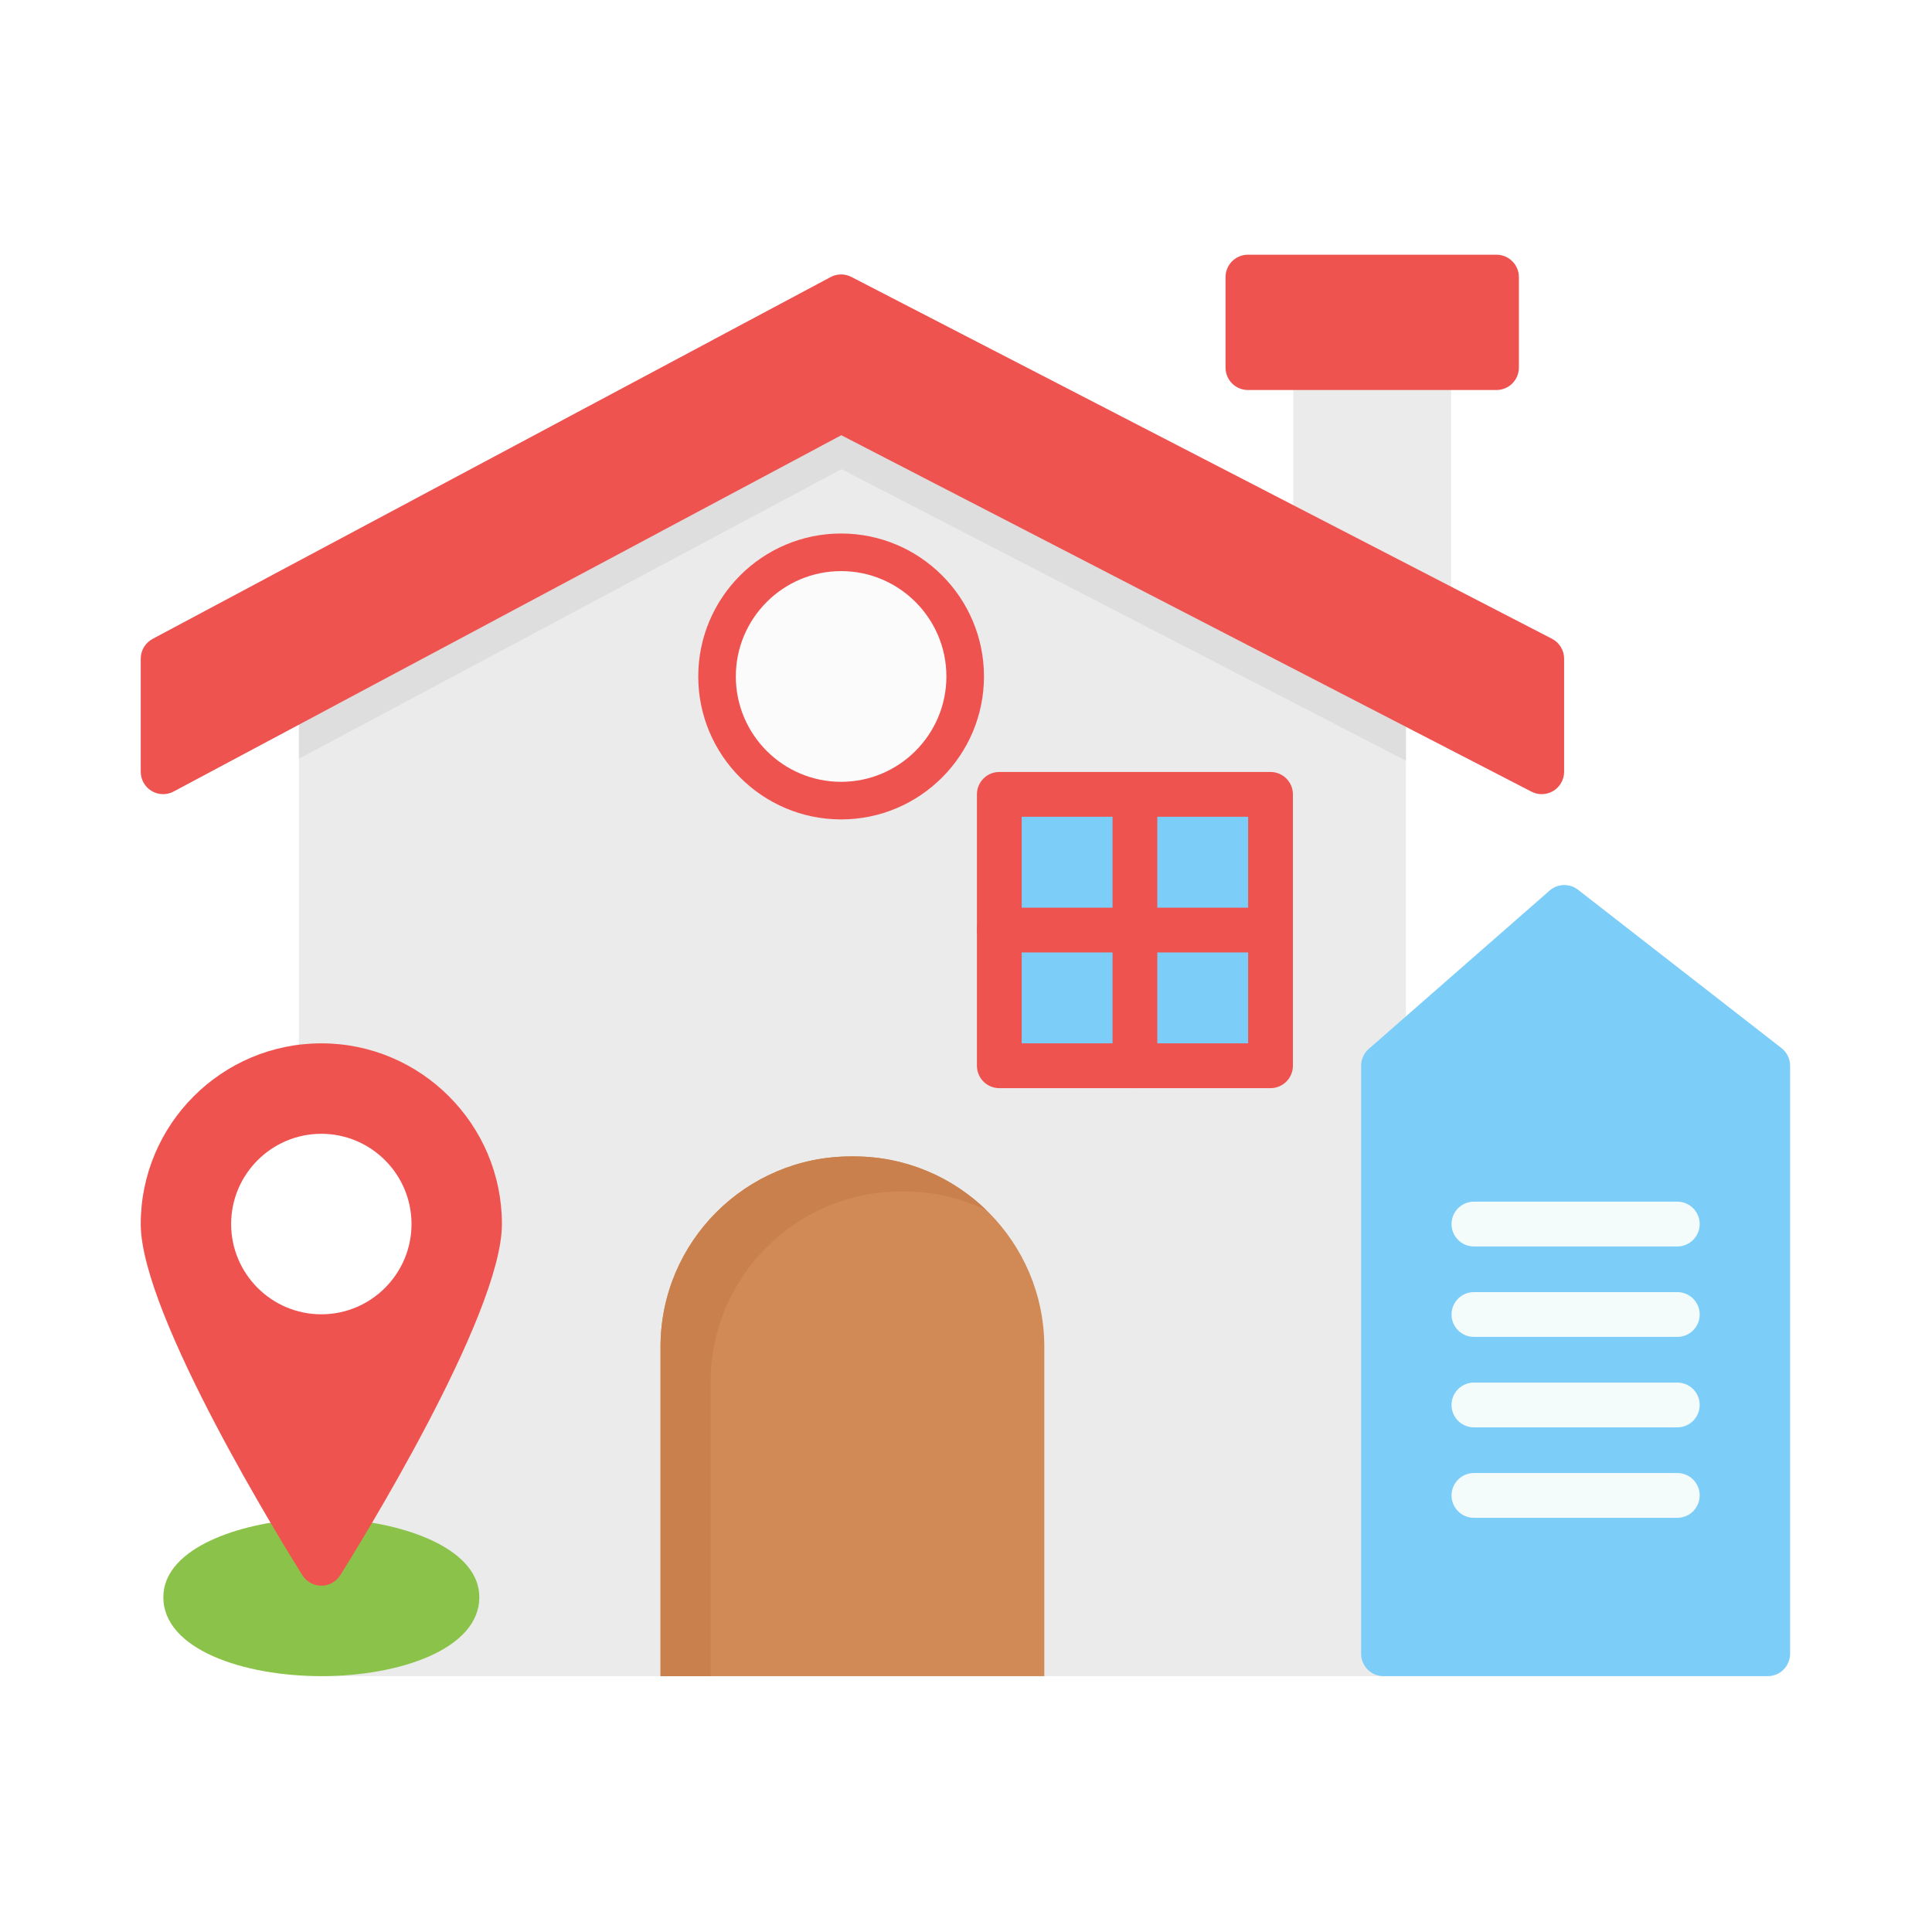 <svg xmlns="http://www.w3.org/2000/svg" xmlns:xlink="http://www.w3.org/1999/xlink" width="500" zoomAndPan="magnify" viewBox="0 0 375 375" height="500" preserveAspectRatio="xMidYMid meet" version="1.2"><defs><clipPath id="c73168b524"><path d="M 58 76 L 273 76 L 273 325.496 L 58 325.496 Z M 58 76 "/></clipPath><clipPath id="5cc48622e3"><path d="M 128 224 L 203 224 L 203 325.496 L 128 325.496 Z M 128 224 "/></clipPath><clipPath id="32962bd3eb"><path d="M 27.266 53 L 304 53 L 304 155 L 27.266 155 Z M 27.266 53 "/></clipPath><clipPath id="baf6c74d14"><path d="M 237 49.496 L 295 49.496 L 295 76 L 237 76 Z M 237 49.496 "/></clipPath><clipPath id="15511ac574"><path d="M 264 171 L 347.516 171 L 347.516 325.496 L 264 325.496 Z M 264 171 "/></clipPath><clipPath id="afecee1a65"><path d="M 31 294 L 94 294 L 94 325.496 L 31 325.496 Z M 31 294 "/></clipPath><clipPath id="d68357edec"><path d="M 27.266 202 L 98 202 L 98 308 L 27.266 308 Z M 27.266 202 "/></clipPath><clipPath id="044d57ba67"><path d="M 128 224 L 192 224 L 192 325.496 L 128 325.496 Z M 128 224 "/></clipPath></defs><g id="0e7b5c5ebe"><rect x="0" width="375" y="0" height="375" style="fill:#ffffff;fill-opacity:1;stroke:none;"/><rect x="0" width="375" y="0" height="375" style="fill:#ffffff;fill-opacity:1;stroke:none;"/><path style=" stroke:none;fill-rule:evenodd;fill:#ebebeb;fill-opacity:1;" d="M 277.312 119.031 L 255.379 107.695 C 252.98 107.695 251.035 105.75 251.035 103.348 L 251.035 71.348 C 251.035 68.949 252.98 67 255.379 67 L 277.312 67 C 279.715 67 281.66 68.949 281.66 71.348 L 281.66 114.68 C 281.66 117.082 279.715 119.031 277.312 119.031 Z M 277.312 119.031 "/><g clip-rule="nonzero" clip-path="url(#c73168b524)"><path style=" stroke:none;fill-rule:evenodd;fill:#ebebeb;fill-opacity:1;" d="M 268.539 325.34 L 62.367 325.34 C 59.969 325.34 58.023 323.391 58.023 320.988 C 58.023 320.758 58.039 320.527 58.074 320.305 C 58.039 320.082 58.023 319.852 58.023 319.621 L 58.023 133.41 L 163.75 76.895 L 268.539 132.281 C 270.938 132.281 272.887 134.227 272.887 136.629 L 272.887 320.988 C 272.887 323.391 270.938 325.34 268.539 325.34 Z M 268.539 325.34 "/></g><g clip-rule="nonzero" clip-path="url(#5cc48622e3)"><path style=" stroke:none;fill-rule:evenodd;fill:#d18a56;fill-opacity:1;" d="M 202.699 325.34 L 128.207 325.34 L 128.207 261.426 C 128.207 241.043 144.777 224.461 165.148 224.461 L 165.762 224.461 C 186.129 224.461 202.699 241.043 202.699 261.426 Z M 202.699 325.34 "/></g><path style=" stroke:none;fill-rule:evenodd;fill:#dedede;fill-opacity:1;" d="M 58.023 147.273 L 58.023 133.41 L 163.75 76.895 L 268.539 132.281 C 270.938 132.281 272.887 134.227 272.887 136.629 L 272.887 147.648 L 163.34 91.07 Z M 58.023 147.273 "/><g clip-rule="nonzero" clip-path="url(#32962bd3eb)"><path style=" stroke:none;fill-rule:evenodd;fill:#ef5350;fill-opacity:1;" d="M 299.246 154.145 C 298.562 154.145 297.879 153.984 297.254 153.66 L 163.297 84.477 L 33.707 153.633 C 32.359 154.352 30.734 154.312 29.426 153.527 C 28.117 152.738 27.316 151.324 27.316 149.797 L 27.316 127.848 C 27.316 126.242 28.199 124.77 29.617 124.012 L 161.215 53.781 C 162.477 53.105 163.984 53.098 165.254 53.754 L 301.238 123.984 C 302.684 124.73 303.594 126.223 303.594 127.848 L 303.594 149.797 C 303.594 151.312 302.801 152.723 301.508 153.512 C 300.816 153.934 300.031 154.145 299.246 154.145 Z M 299.246 154.145 "/></g><path style=" stroke:none;fill-rule:evenodd;fill:#ef5350;fill-opacity:1;" d="M 246.605 211.211 L 193.965 211.211 C 191.566 211.211 189.621 209.262 189.621 206.859 L 189.621 154.188 C 189.621 151.785 191.566 149.84 193.965 149.84 L 246.605 149.84 C 249.004 149.84 250.953 151.785 250.953 154.188 L 250.953 206.859 C 250.953 209.262 249.004 211.211 246.605 211.211 Z M 246.605 211.211 "/><g clip-rule="nonzero" clip-path="url(#baf6c74d14)"><path style=" stroke:none;fill-rule:evenodd;fill:#ef5350;fill-opacity:1;" d="M 290.473 75.699 L 242.219 75.699 C 239.82 75.699 237.875 73.75 237.875 71.348 L 237.875 53.789 C 237.875 51.391 239.82 49.441 242.219 49.441 L 290.473 49.441 C 292.871 49.441 294.816 51.391 294.816 53.789 L 294.816 71.348 C 294.816 73.75 292.871 75.699 290.473 75.699 Z M 290.473 75.699 "/></g><g clip-rule="nonzero" clip-path="url(#15511ac574)"><path style=" stroke:none;fill-rule:evenodd;fill:#7dcdf9;fill-opacity:1;" d="M 343.113 325.34 L 268.539 325.34 C 266.141 325.34 264.195 323.391 264.195 320.988 L 264.195 206.863 C 264.195 205.609 264.734 204.414 265.68 203.59 L 300.773 172.863 C 302.34 171.492 304.66 171.422 306.301 172.703 L 345.781 203.43 C 346.84 204.254 347.461 205.52 347.461 206.859 L 347.461 320.988 C 347.457 323.391 345.512 325.34 343.113 325.34 Z M 343.113 325.34 "/></g><path style=" stroke:none;fill-rule:evenodd;fill:#f3fbfb;fill-opacity:1;" d="M 325.566 294.609 L 286.086 294.609 C 283.688 294.609 281.742 292.664 281.742 290.262 C 281.742 287.859 283.688 285.914 286.086 285.914 L 325.566 285.914 C 327.965 285.914 329.91 287.859 329.91 290.262 C 329.91 292.664 327.965 294.609 325.566 294.609 Z M 325.566 294.609 "/><path style=" stroke:none;fill-rule:evenodd;fill:#f3fbfb;fill-opacity:1;" d="M 325.566 277.051 L 286.086 277.051 C 283.688 277.051 281.742 275.105 281.742 272.703 C 281.742 270.301 283.688 268.355 286.086 268.355 L 325.566 268.355 C 327.965 268.355 329.91 270.301 329.91 272.703 C 329.91 275.105 327.965 277.051 325.566 277.051 Z M 325.566 277.051 "/><path style=" stroke:none;fill-rule:evenodd;fill:#f3fbfb;fill-opacity:1;" d="M 325.566 259.492 L 286.086 259.492 C 283.688 259.492 281.742 257.547 281.742 255.145 C 281.742 252.742 283.688 250.797 286.086 250.797 L 325.566 250.797 C 327.965 250.797 329.91 252.742 329.91 255.145 C 329.91 257.547 327.965 259.492 325.566 259.492 Z M 325.566 259.492 "/><path style=" stroke:none;fill-rule:evenodd;fill:#f3fbfb;fill-opacity:1;" d="M 325.566 241.938 L 286.086 241.938 C 283.688 241.938 281.742 239.988 281.742 237.59 C 281.742 235.188 283.688 233.238 286.086 233.238 L 325.566 233.238 C 327.965 233.238 329.91 235.188 329.91 237.59 C 329.91 239.988 327.965 241.938 325.566 241.938 Z M 325.566 241.938 "/><path style=" stroke:none;fill-rule:evenodd;fill:#ef5350;fill-opacity:1;" d="M 163.262 159.047 C 147.969 159.047 135.531 146.605 135.531 131.301 C 135.531 116 147.969 103.555 163.262 103.555 C 178.555 103.555 190.988 116 190.988 131.301 C 190.988 146.605 178.551 159.047 163.262 159.047 Z M 163.262 159.047 "/><path style=" stroke:none;fill-rule:evenodd;fill:#fbfbfb;fill-opacity:1;" d="M 163.262 151.75 C 151.992 151.75 142.824 142.578 142.824 131.301 C 142.824 120.027 151.992 110.852 163.262 110.852 C 174.527 110.852 183.695 120.027 183.695 131.301 C 183.695 142.578 174.527 151.75 163.262 151.75 Z M 163.262 151.75 "/><g clip-rule="nonzero" clip-path="url(#afecee1a65)"><path style=" stroke:none;fill-rule:evenodd;fill:#8bc34a;fill-opacity:1;" d="M 62.367 325.34 C 47.129 325.34 31.703 320.074 31.703 310.016 C 31.703 301.09 44.719 296 57.621 294.918 C 58.484 294.852 66.23 294.848 67.117 294.918 C 80.02 296 93.035 301.086 93.035 310.016 C 93.035 320.074 77.605 325.34 62.367 325.34 Z M 62.367 325.34 "/></g><path style=" stroke:none;fill-rule:evenodd;fill:#7dcdf9;fill-opacity:1;" d="M 198.312 158.535 L 242.262 158.535 L 242.262 202.512 L 198.312 202.512 Z M 198.312 158.535 "/><path style=" stroke:none;fill-rule:evenodd;fill:#ef5350;fill-opacity:1;" d="M 246.605 184.871 L 193.965 184.871 C 191.566 184.871 189.621 182.926 189.621 180.523 C 189.621 178.121 191.566 176.176 193.965 176.176 L 246.605 176.176 C 249.004 176.176 250.953 178.121 250.953 180.523 C 250.953 182.926 249.004 184.871 246.605 184.871 Z M 246.605 184.871 "/><path style=" stroke:none;fill-rule:evenodd;fill:#ef5350;fill-opacity:1;" d="M 220.285 211.211 C 217.887 211.211 215.941 209.262 215.941 206.859 L 215.941 154.188 C 215.941 151.785 217.887 149.84 220.285 149.84 C 222.688 149.84 224.633 151.785 224.633 154.188 L 224.633 206.859 C 224.633 209.262 222.688 211.211 220.285 211.211 Z M 220.285 211.211 "/><g clip-rule="nonzero" clip-path="url(#d68357edec)"><path style=" stroke:none;fill-rule:evenodd;fill:#ef5350;fill-opacity:1;" d="M 62.367 307.781 C 60.875 307.781 59.484 307.012 58.688 305.746 C 55.477 300.633 27.316 255.301 27.316 237.59 C 27.316 218.246 43.039 202.512 62.367 202.512 C 81.695 202.512 97.422 218.246 97.422 237.59 C 97.422 255.301 69.258 300.633 66.047 305.746 C 65.254 307.012 63.863 307.781 62.367 307.781 Z M 62.367 307.781 "/></g><path style=" stroke:none;fill-rule:evenodd;fill:#ffffff;fill-opacity:1;" d="M 62.367 255.105 C 52.715 255.105 44.863 247.246 44.863 237.586 C 44.863 227.926 52.715 220.07 62.367 220.07 C 72.02 220.07 79.875 227.926 79.875 237.586 C 79.875 247.246 72.02 255.105 62.367 255.105 Z M 62.367 255.105 "/><g clip-rule="nonzero" clip-path="url(#044d57ba67)"><path style=" stroke:none;fill-rule:evenodd;fill:#c9804c;fill-opacity:1;" d="M 165.148 224.461 C 144.777 224.461 128.207 241.043 128.207 261.426 L 128.207 325.34 L 137.934 325.34 L 137.934 268.238 C 137.934 247.855 154.504 231.273 174.875 231.273 L 175.484 231.273 C 181.215 231.273 186.645 232.586 191.488 234.926 C 184.832 228.453 175.754 224.461 165.762 224.461 Z M 165.148 224.461 "/></g></g></svg>
